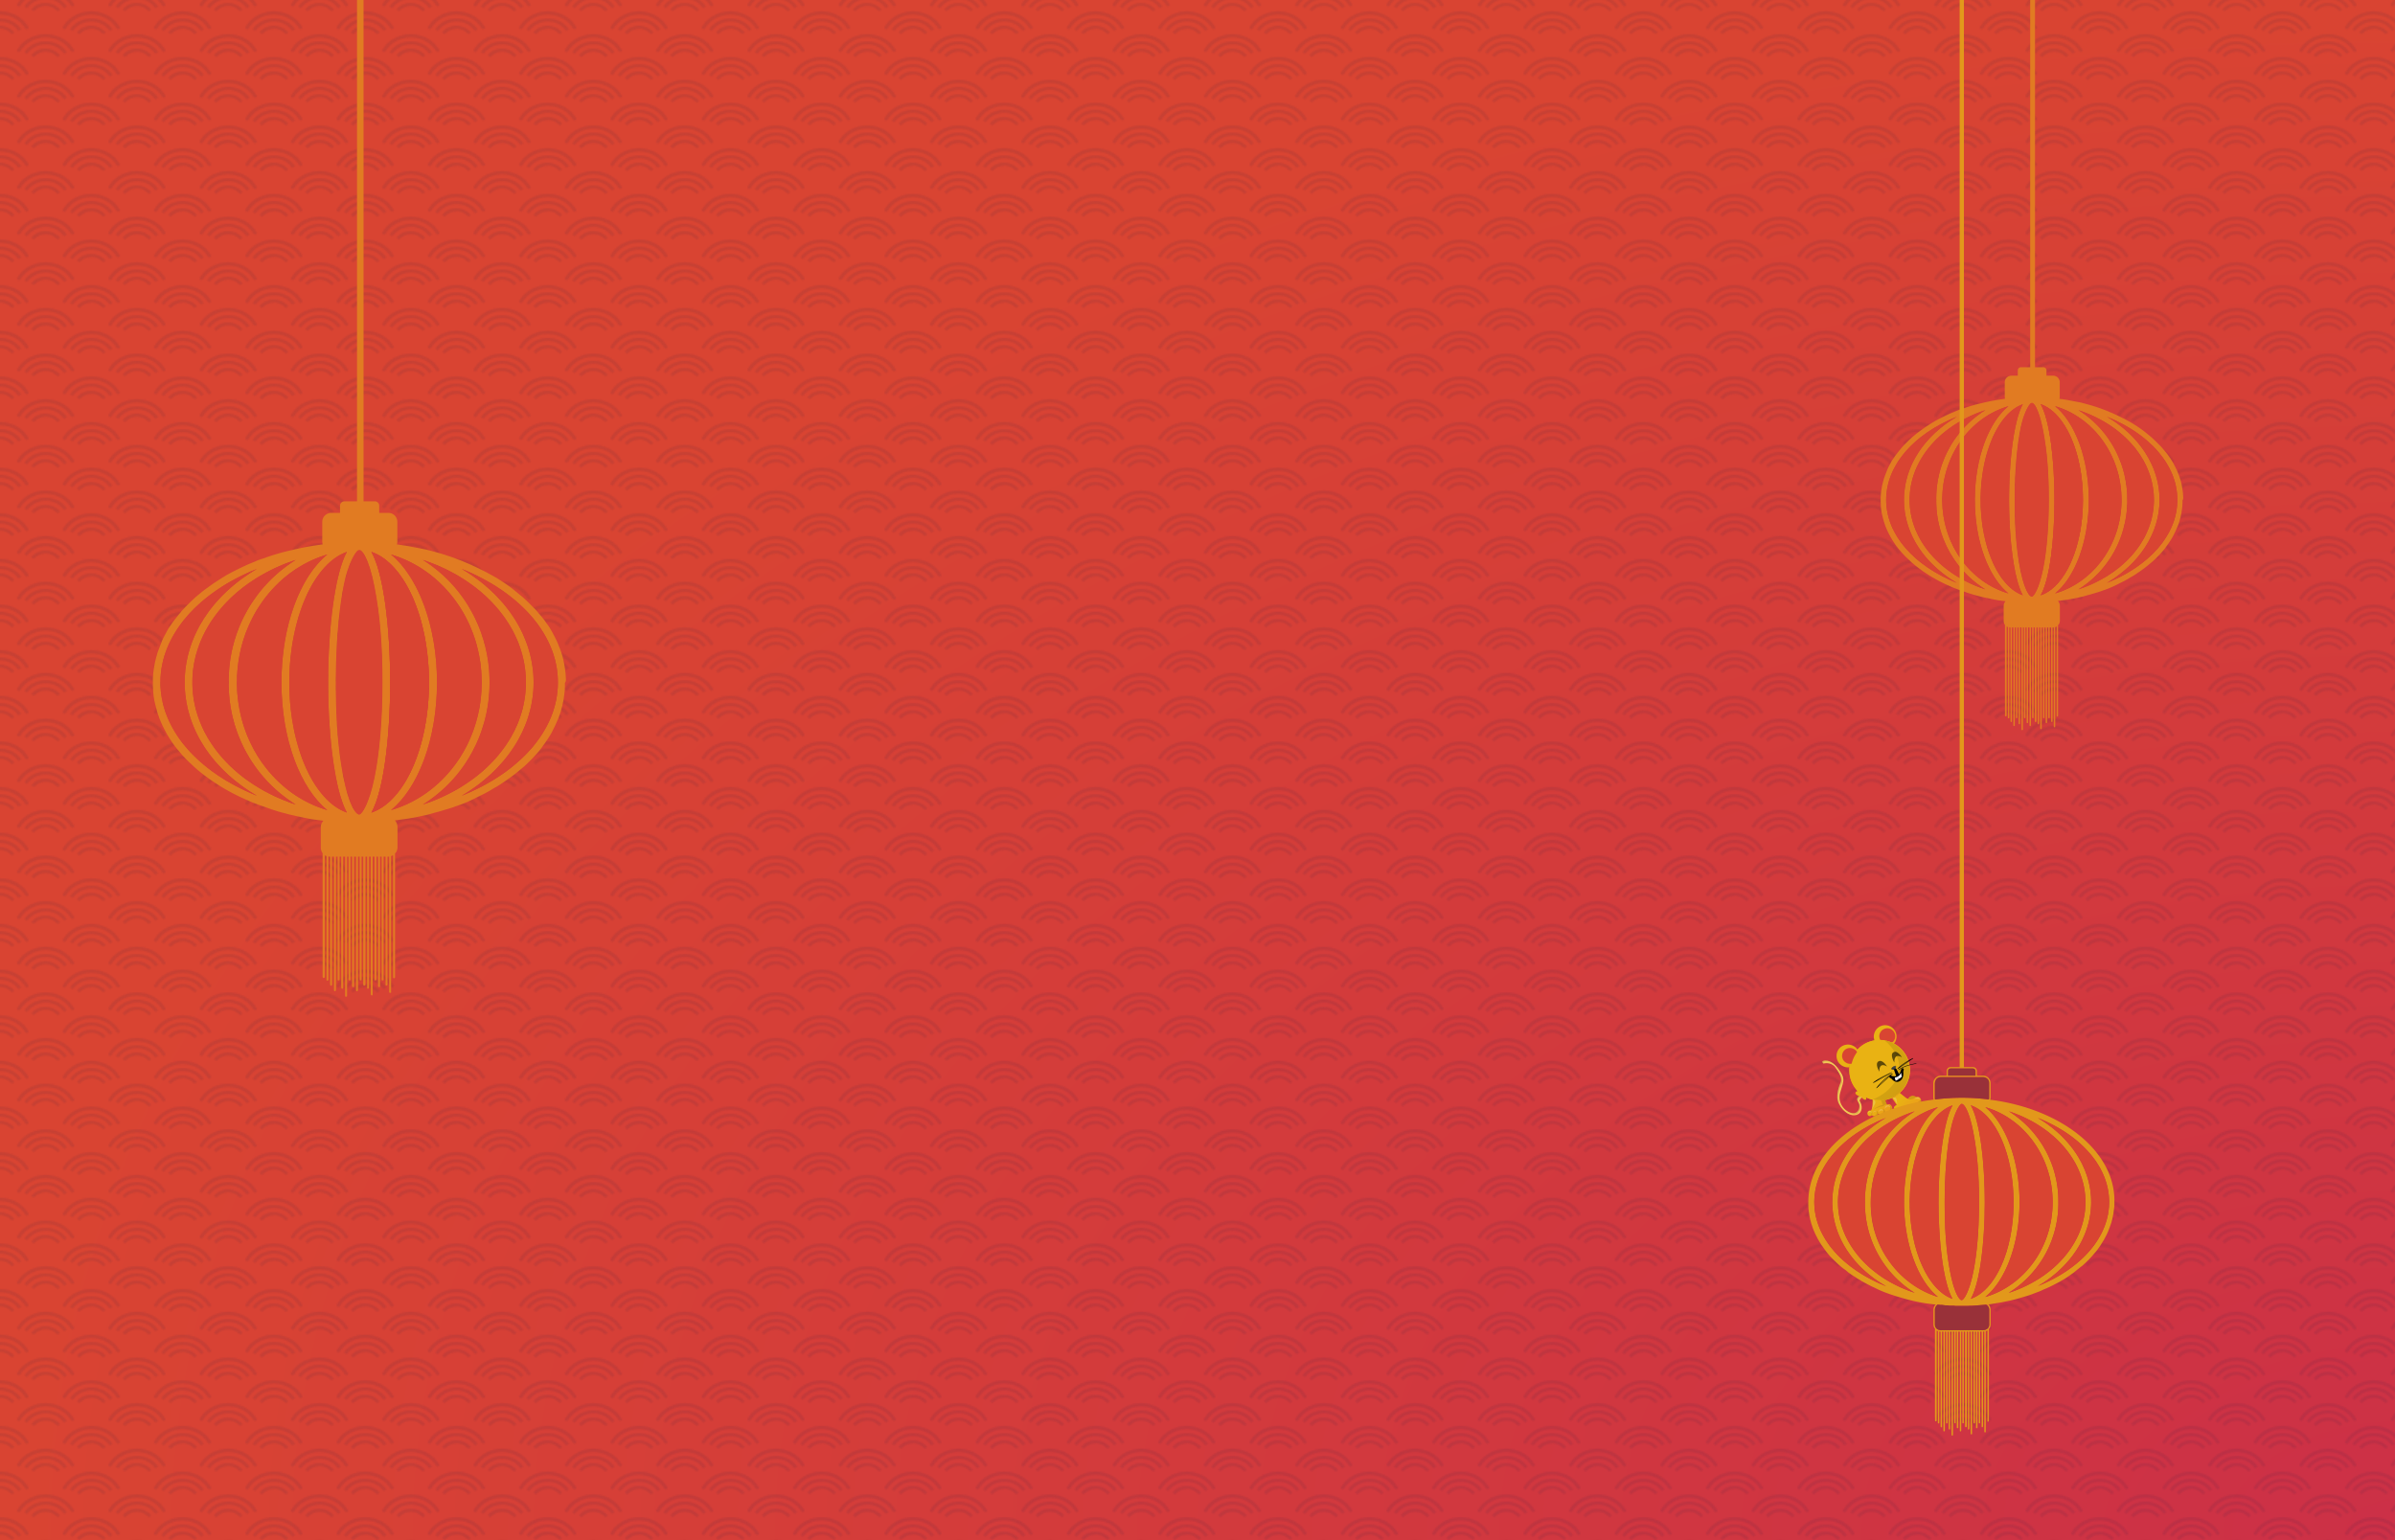 <svg viewBox="0 0 1679 1080" xmlns="http://www.w3.org/2000/svg" xmlns:xlink="http://www.w3.org/1999/xlink"><defs><radialGradient id="b" cx="0" cy="0" r="1" gradientTransform="matrix(-1679 0 0 -1080 1679 1080)" gradientUnits="userSpaceOnUse" xlink:href="#a"><stop stop-color="#CC3047" offset="0"/><stop stop-color="#D94432" offset="1"/></radialGradient><radialGradient id="h" cx="-374.2" cy="3728.4" r="1" gradientTransform="matrix(-17.118 4.975 3.495 12.028 -18110 -42332)" gradientUnits="userSpaceOnUse" xlink:href="#a"/><pattern id="c" width="64" height="64" patternUnits="userSpaceOnUse"><path d="M50.7 36.4l-.6-.1-.4-.4a18.9 18.9 0 00-7.4-7 21.7 21.7 0 00-20.6 0 18.9 18.9 0 00-7.4 7c-.1.2-.4.4-.7.5s-.7 0-1 0l-.3-.3a1 1 0 01-.3-.4 1 1 0 01.2-.9c1.9-3.3 4.7-6 8.2-7.9a24.3 24.3 0 0123.2 0 21.2 21.2 0 018.4 8.3v.5l-.3.4-.4.2-.6.1z" fill="#1F2348"/><path d="M45.3 37.5c-.2 0-.4 0-.6-.2l-.4-.3c-1.4-1.8-3.2-3.3-5.3-4.3a16.3 16.3 0 00-19.7 4.6 1.3 1.3 0 01-.9.1 1.3 1.3 0 01-.8-.4 1 1 0 010-1.2 17 17 0 016.3-5 19.1 19.1 0 0116.2 0 17 17 0 016.3 5l.2.4v.4l-.2.4-.4.3-.7.2z" fill="#1F2348"/><path d="M23.5 39.7h-.4a1 1 0 01-.4-.3 1 1 0 01-.4-.7c0-.3 0-.6.3-.8 1.1-1.2 2.6-2.2 4.2-2.9A13.6 13.6 0 0141.4 38c.2 0 .2.2.3.3a.9.9 0 010 .9l-.4.3a1.3 1.3 0 01-1.7-.1 10 10 0 00-3.4-2.3 11 11 0 00-11.8 2.3c-.2.2-.5.4-.9.4zM50.7 4.4l-.6-.1-.4-.4c-1.7-2.9-4.3-5.3-7.4-7a21.5 21.5 0 00-20.6 0 18.9 18.9 0 00-7.4 7c-.1.2-.4.4-.7.5h-1l-.3-.3a1 1 0 01-.3-.4 1 1 0 01.2-.9c1.9-3.3 4.7-6 8.2-7.9a24.3 24.3 0 0123.2 0A21.2 21.2 0 0152 3.2v.5l-.3.4-.4.2-.6.1z" fill="#1F2348"/><path d="M45.3 5.5c-.2 0-.4 0-.6-.2l-.4-.3A14.6 14.6 0 0039 .7a16.4 16.4 0 00-19.7 4.6 1.3 1.3 0 01-.9.1 1.3 1.3 0 01-.8-.4l-.2-.4v-.4l.2-.4a17 17 0 016.3-5 19.1 19.1 0 0116.2 0 17 17 0 016.3 5l.2.4v.4l-.2.4-.4.3-.7.2z" fill="#1F2348"/><path d="M23.5 7.7h-.4l-.4-.3a1 1 0 01-.4-.7c0-.3 0-.6.3-.8 1.1-1.2 2.6-2.2 4.2-2.9A13.6 13.6 0 0141.4 6c.2 0 .2.2.3.3v.9l-.4.3a1.3 1.3 0 01-1.7-.1A10 10 0 0036.2 5a11 11 0 00-11.8 2.3c-.2.2-.5.4-.9.4zM82.7 20.4l-.6-.1-.4-.4a18.9 18.9 0 00-7.4-7 21.7 21.7 0 00-20.6 0 18.9 18.9 0 00-7.4 7c-.1.2-.4.4-.7.5s-.7 0-1 0l-.3-.3a1 1 0 01-.3-.4 1 1 0 01.2-.9c1.9-3.3 4.7-6 8.2-7.9a24.3 24.3 0 0123.2 0 21.2 21.2 0 018.4 8.3v.5l-.3.4-.4.2-.6.1z" fill="#1F2348"/><path d="M77.3 21.5c-.2 0-.4 0-.6-.2l-.4-.3c-1.4-1.8-3.2-3.3-5.3-4.3a16.3 16.3 0 00-19.7 4.6 1.3 1.3 0 01-.9.1 1.3 1.3 0 01-.8-.4 1 1 0 010-1.2 17 17 0 016.3-5 19.1 19.1 0 0116.2 0 17 17 0 016.3 5l.2.4v.4l-.2.4-.4.3-.7.2z" fill="#1F2348"/><path d="M55.5 23.7h-.4a1 1 0 01-.4-.3 1 1 0 01-.4-.7c0-.3 0-.6.3-.8 1.1-1.2 2.6-2.2 4.2-2.9A13.6 13.6 0 0173.4 22c.2 0 .2.2.3.3a.9.9 0 010 .9l-.4.3a1.3 1.3 0 01-1.7-.1 10 10 0 00-3.4-2.3 11 11 0 00-11.8 2.3c-.2.2-.5.4-.9.4zM82.7 52.4l-.6-.1-.4-.4a18.9 18.9 0 00-7.4-7 21.7 21.7 0 00-20.6 0 18.9 18.9 0 00-7.4 7c-.1.2-.4.4-.7.5s-.7 0-1 0l-.3-.3a1 1 0 01-.3-.4 1 1 0 01.2-.9c1.9-3.3 4.7-6 8.2-7.9a24.3 24.3 0 0123.2 0 21.2 21.2 0 018.4 8.3v.5l-.3.4-.4.2-.6.1z" fill="#1F2348"/><path d="M77.3 53.5c-.2 0-.4 0-.6-.2l-.4-.3c-1.4-1.8-3.2-3.3-5.3-4.3a16.3 16.3 0 00-19.7 4.6 1.3 1.3 0 01-.9.1 1.3 1.3 0 01-.8-.4 1 1 0 010-1.2 17 17 0 016.3-5 19.1 19.1 0 0116.2 0 17 17 0 016.3 5l.2.4v.4l-.2.4-.4.3-.7.2z" fill="#1F2348"/><path d="M55.5 55.7h-.4a1 1 0 01-.4-.3 1 1 0 01-.4-.7c0-.3 0-.6.3-.8 1.1-1.2 2.6-2.2 4.2-2.9A13.6 13.6 0 0173.4 54c.2 0 .2.2.3.3a.9.9 0 010 .9l-.4.3a1.3 1.3 0 01-1.7-.1 10 10 0 00-3.4-2.3 11 11 0 00-11.8 2.3c-.2.2-.5.4-.9.4zM50.7 68.4l-.6-.1-.4-.4a18.9 18.9 0 00-7.4-7 21.7 21.7 0 00-20.6 0 18.9 18.9 0 00-7.4 7c-.1.2-.4.4-.7.5s-.7 0-1 0l-.3-.3a1 1 0 01-.3-.4 1 1 0 01.2-.9c1.9-3.3 4.7-6 8.2-7.9a24.3 24.3 0 0123.2 0 21.2 21.2 0 018.4 8.3v.5l-.3.4-.4.2-.6.1z" fill="#1F2348"/><path d="M45.3 69.5c-.2 0-.4 0-.6-.2l-.4-.3c-1.4-1.8-3.2-3.3-5.3-4.3a16.3 16.3 0 00-19.7 4.6 1.3 1.3 0 01-.9.1 1.3 1.3 0 01-.8-.4 1 1 0 010-1.2 17 17 0 016.3-5 19.1 19.1 0 0116.2 0 17 17 0 016.3 5l.2.4v.4l-.2.4-.4.3-.7.2zM18.7 20.4l-.6-.1-.4-.4a18.9 18.9 0 00-7.4-7 21.7 21.7 0 00-20.6 0 18.9 18.9 0 00-7.4 7c-.1.2-.4.4-.7.5s-.7 0-1 0l-.3-.3a1 1 0 01-.3-.4 1 1 0 01.2-.9c1.9-3.3 4.7-6 8.2-7.9a24.3 24.3 0 0123.2 0 21.2 21.2 0 018.4 8.3v.5l-.3.4-.4.2-.6.1z" fill="#1F2348"/><path d="M13.3 21.5c-.2 0-.4 0-.6-.2l-.4-.3A14.6 14.6 0 007 16.7a16.4 16.4 0 00-19.7 4.6 1.3 1.3 0 01-.9.1 1.3 1.3 0 01-.8-.4 1 1 0 010-1.2 17 17 0 016.3-5 19.1 19.1 0 0116.2 0 17 17 0 016.3 5l.2.4v.4l-.2.4-.4.3-.7.2z" fill="#1F2348"/><path d="M-8.5 23.7h-.4a1 1 0 01-.4-.3 1 1 0 01-.4-.7c0-.3 0-.6.3-.8 1.1-1.2 2.6-2.2 4.2-2.9A13.6 13.6 0 019.4 22c.2 0 .2.2.3.3a.9.9 0 010 .9l-.4.3a1.3 1.3 0 01-1.7-.1A10 10 0 004.2 21a11 11 0 00-11.8 2.3c-.2.2-.5.4-.9.4zM18.7 52.4l-.6-.1-.4-.4a18.9 18.9 0 00-7.4-7 21.7 21.7 0 00-20.6 0 18.9 18.9 0 00-7.4 7c-.1.2-.4.4-.7.5s-.7 0-1 0l-.3-.3a1 1 0 01-.3-.4 1 1 0 01.2-.9c1.9-3.3 4.7-6 8.2-7.9a24.3 24.3 0 0123.2 0 21.2 21.2 0 018.4 8.3v.5l-.3.4-.4.2-.6.1z" fill="#1F2348"/><path d="M13.3 53.5c-.2 0-.4 0-.6-.2l-.4-.3A14.6 14.6 0 007 48.7a16.4 16.4 0 00-19.7 4.6 1.3 1.3 0 01-.9.1 1.3 1.3 0 01-.8-.4 1 1 0 010-1.2 17 17 0 016.3-5 19.1 19.1 0 0116.2 0 17 17 0 016.3 5l.2.4v.4l-.2.4-.4.3-.7.2z" fill="#1F2348"/><path d="M-8.5 55.7h-.4a1 1 0 01-.4-.3 1 1 0 01-.4-.7c0-.3 0-.6.3-.8 1.1-1.2 2.6-2.2 4.2-2.9A13.6 13.6 0 019.4 54c.2 0 .2.2.3.3a.9.9 0 010 .9l-.4.3a1.3 1.3 0 01-1.7-.1A10 10 0 004.2 53a11 11 0 00-11.8 2.3c-.2.2-.5.4-.9.4z" fill="#1F2348"/></pattern><symbol id="d"><path class="st3" d="M546.7 416.6v-.5l-.1-1.5-.1-1.8-.1-.7-.2-1.6-.3-1.9v-.1l-.3-1.8-.4-1.9v-.1l-.4-1.6-.4-1.5-.4-1.2-.2-.7-.3-.8-.1-.3a7 7 0 00-.5-1.3l-.6-1.5c-.5-1.4-1.1-2.7-1.8-4.1l-.8-1.6-.7-1.3-.4-.8-.9-1.6-.9-1.5-1.1-1.7-.2-.2-1-1.4a25 25 0 00-1.2-1.7l-1.2-1.5-.2-.2-1.2-1.5-.9-1-.5-.6a20 20 0 00-1.4-1.6l-.5-.5-1-1-1.5-1.5-1.5-1.5-1.6-1.5-1.6-1.5-1.7-1.4-1.7-1.4-1.1-.9-.6-.5-1.4-1.1-.4-.3-1.5-1.1a116 116 0 00-8.2-5.4l-1.8-1-2.9-1.6-1.3-.7-.6-.3-1.8-.9-2.2-1.1-4.5-2.1-4.2-1.8-1.9-.8-1.9-.7-1.8-.7-1.9-.7-2.4-.8c-3.3-1.1-6.8-2.1-10.2-3l-1.5-.4-1.5-.4-1-.2-1.6-.3-1.6-.3-6.7-1.3a57 57 0 01-1.7-.3l-5.5-.8c.2-.5.3-1.1.3-1.6v-12.2c0-1.4-.6-2.9-1.6-3.9s-2.4-1.6-3.9-1.6h-5.6V310c0-1.5-1.2-2.7-2.7-2.7h-6.9V0h-4v307.3H411a2.7 2.7 0 00-2.7 2.7v4.4h-5.4c-1.4 0-2.9.6-3.9 1.6s-1.6 2.4-1.6 3.9v12.2l.2 1.6-5.5.8-1.8.3-3.9.7-1.9.4-3.7.8-2.1.5-2.6.6-3.2.8-4.5 1.3-2.5.8-2.4.8-.2.1-2 .7-.6.2a32.5 32.5 0 00-4.5 1.7l-4.6 1.9-4.5 2.1-1.4.7-3.2 1.6-1.7.9-.4.2-1.8 1-.1.1-2 1.2-1.9 1.2-4 2.6-1.8 1.3-.3.2-1.5 1.1-.6.4-1.3 1-1.7 1.3-.1.1-1.7 1.4-1.7 1.4-1.5 1.4-1.5 1.4-.5.5-1.2 1.2-1.5 1.5-1.5 1.6-1.1 1.2-.2.3-1.2 1.4-3 3.8-1 1.3-1 1.5-.3.4-1 1.5a15 15 0 00-1 1.7l-1.2 2.2-.7 1.3-.9 1.8-.6 1.4-.2.6-2.2 5.7-.4 1.3-.1.5-.5 1.6-.4 1.7-.1.3-.3 1.4-.1.5-.3 1.6v.1l-.3 1.9-.2 1.6-.1.8-.1 1.8-.1 1.5v4.4l.1 1.5v.7l.1 1.5.2 1.8v.3l.3 1.8v.1l.3 1.6.1.5.4 1.6.4 1.6.6 2.1.1.5.4 1.2.1.4.6 1.6v.1l.3.9.4.9.6 1.5 1 2.2.8 1.6.7 1.3 1 1.9.6 1 .8 1.3.8 1.3.3.4.9 1.4 1.2 1.7 1.1 1.4.2.3 1.1 1.3.2.2 2.5 3 .6.6.3.3.9 1 1.3 1.3 4.9 4.6 1.4 1.2.4.3 1.7 1.4 1.8 1.4 3.8 2.8 1.5 1 4.3 2.8 1.8 1.1 1.4.8 1.4.8 1.8 1 1.5.8 2 1 2 1 .2.1 2.4 1.1 2.7 1.2 1.3.6 1.7.7 1.1.4 1.8.7 1.4.5 2.5.9h.1l1.4.5.3.1.8.3 1.4.5.2.1.7.2 1.8.6 2.6.8 2.6.7 2.3.6 1.5.4 4.4 1 2 .4.5.1.3.1 2.4.5h.2l.9.2.9.2 2.3.4 2 .3h.3l1.3.2 3.2.4a5.7 5.7 0 00-1.6 4.1V520l.1.7.1.4.4 1.1.3.5.2.3v75.8l.2.5c.2.2.4.2.5.2l.5-.2.2-.5v-74.5l1 .5v75.8l.1.4.4.1c.3 0 .7-.2.7-.5V525l1 .1v78.4l.2.5c.2.2.3.2.5.2.3 0 .5-.3.5-.7v-78.4h1.2v81.8c0 .4.2.7.5.7l.5-.2.2-.5v-81.8h1v75.4l.1.4.4.1c.3 0 .7-.2.7-.5v-75.4h1v80.3l.2.5.5.2c.3 0 .5-.3.5-.7v-80.3h1.2v85.4l.1.4.4.1c.3 0 .7-.2.7-.5v-85.4h.9v75.4c.1.4.4.5.7.5l.4-.1.1-.4v-75.4h1v79.5c0 .3.4.5.7.5l.4-.1.1-.4v-79.5h1.2v81.8c0 .4.2.7.5.7l.5-.2.2-.5v-81.8h1v75.4c0 .4.4.5.7.5l.4-.1.1-.4v-75.4h1v78.4l.2.5c.1.2.3.2.5.2l.5-.2.2-.5v-78.4h1v80.3c0 .4.1.7.5.7l.5-.2.2-.5v-80.3h1v84.4l.2.5.5.2c.3 0 .5-.3.5-.7v-84.4h1.1v75.4l.1.4.4.1c.3 0 .7-.2.7-.5v-75.4h1v79.5c0 .3.4.5.7.5l.4-.1.1-.4v-79.5h1v75.4c0 .4.4.5.7.5l.4-.1.1-.4v-75.4h1.2v78.4c0 .4.2.7.5.7l.5-.2.2-.5v-78.4h1v83c0 .3.3.5.7.5l.4-.1.1-.4v-83.3l.2-.1.4-.2h.1l.4-.2.1-.1V599c0 .3.2.7.5.7l.5-.2.2-.5v-75.8l.3-.4.3-.4.1-.1.2-.3.1-.2.1-.3.2-.7.1-.4.1-.5V507c0-1.5-.6-3-1.6-4.1l2.8-.4 2.2-.3.8-.1 2.1-.3h.3l.3-.1a57 57 0 001.7-.3h.2l1-.2h.1l2.1-.4 5.1-1.1 2.1-.5.7-.2 5.1-1.4 5.4-1.6 1.3-.4 1.3-.4.3-.1.6-.2 1.4-.5.2-.1 1.5-.5a74.4 74.4 0 009.6-4 12 12 0 001.6-.8l.2-.1.6-.3.8-.4.8-.4 1.8-.9 1.4-.7 1.1-.6 2.5-1.4.4-.3 2.4-1.4h.1l2.6-1.6 2.5-1.7 1.9-1.3.4-.3 1.4-1 .7-.5 2-1.5 1-.8 1.7-1.4 1.2-1 .5-.4 1.3-1.1 1-.9 2.6-2.5 1.4-1.4 1.1-1.2 1.9-2.1 1.3-1.5 1.2-1.5.2-.3.5-.7.5-.7 1.3-1.8 1-1.5.1-.1 1.1-1.7.5-.8.5-.8.8-1.4.5-1 .7-1.4.8-1.6.8-1.8.1-.2.7-1.6.6-1.4.8-2.2.5-1.5.2-.8.4-1.5.5-1.8V431.9l.4-1.7.3-1.5.1-.7v-.2l.2-1.3.2-1.5.1-.9.1-1.1v-.7l.1-1.5v-2.2c.6-.9.6-1.4.6-2zm-83.9 1.7c0 39.9-15.1 73-35.3 79.8 7.6-13.4 11.5-46.8 11.5-79.8s-3.9-66.6-11.5-80c20.1 6.8 35.3 40.1 35.3 80zm-44.7-79.6l.2-.3.2-.3.2-.2.4-.3.2-.2.2-.1.4-.1h.6l.5.3 1.1 1.1.2.2.9 1.4.4.8 1.1 2.4.3.7 1.4 4 .3.9a116 116 0 012.2 8.9l.3 1.6c3.5 17.9 4.9 36.3 4.9 58.7 0 22.3-1.7 42.9-4.9 58.5-3.2 15.5-7.6 22.5-9.3 22.5s-5.9-4.6-9.5-22.5c-3.5-17.9-4.7-36.3-4.7-58.5s1.7-43.1 4.7-58.7a84 84 0 011.9-7.9l.3-1.1c2-6 4-9.9 5.5-11.8zm-5.6-.4c-7.4 13.4-11.5 46.8-11.5 80s4.1 66.4 11.5 79.8c-19.9-6.8-35.3-39.9-35.3-79.8s15.4-73.2 35.3-80zm-114.3 80c0-29.4 23.7-55.4 59.2-69.6-26.9 15.7-44.3 41.1-44.3 69.6 0 28.6 17.4 53.8 44.3 69.5-35.5-14.2-59.2-40.1-59.2-69.5zm19.6 0c0-33.8 26.2-62.9 63.4-75.1a87.1 87.1 0 00-41.1 75.1 87 87 0 0041.1 74.9c-37.2-12.2-63.4-41.1-63.4-74.9zm27.3 0c0-37.4 23.5-69.1 55.4-78.4-16.6 13.5-28.1 43.6-28.1 78.4s11.5 64.7 28.1 78.3c-31.9-9.3-55.4-40.9-55.4-78.3zm94.4 78.3c16.6-13.5 28.2-43.4 28.2-78.3s-11.7-64.9-28.2-78.4c31.9 9.3 55.6 40.9 55.6 78.4s-23.6 69-55.6 78.3zm19.5-3.4c24.3-14.7 40.9-42.8 40.9-74.9S483.3 358 459 343.2c37 12.2 63.2 41.2 63.2 75.1S496 481 459 493.2zm23.8-5.4c26.7-15.7 44.1-41.1 44.1-69.5s-17.4-53.9-44.1-69.6c35.3 14.2 59 40.1 59 69.6s-23.7 55.3-59 69.5z" fill="#e17b22"/><path class="st3" d="M421.1 337.5h-1.9c.3-.3.6-.4.9-.4s.6.1 1 .4z" fill="#e17b22"/><path class="st4" d="M427.5 498.1c7.6-13.4 11.5-46.8 11.5-79.8s-3.9-66.6-11.5-80c20.1 6.8 35.3 40.1 35.3 80s-15.1 73-35.3 79.8z" fill="#d94432"/><path class="st3" d="M421.1 337.5h-1.9l.2-.2.2-.1.4-.1h.4l.2.1.5.3z" fill="#e17b22"/><path class="st4" d="M420.1 337.1c1.7 0 5.7 4.6 9.3 22.5 3.5 17.9 4.9 36.3 4.9 58.7 0 22.3-1.7 42.9-4.9 58.5-3.2 15.5-7.6 22.5-9.3 22.5s-5.9-4.6-9.5-22.5c-3.5-17.9-4.7-36.3-4.7-58.5s1.7-43.1 4.7-58.7 7.8-22.5 9.5-22.5z" fill="#d94432"/><path class="st4" d="M401 418.3c0 33.2 4.1 66.4 11.5 79.8-19.9-6.8-35.3-39.9-35.3-79.8s15.4-73.2 35.3-80c-7.4 13.4-11.5 46.8-11.5 80zM298.2 418.3c0-29.4 23.7-55.4 59.2-69.6-26.9 15.7-44.3 41.1-44.3 69.6 0 28.6 17.4 53.8 44.3 69.5-35.5-14.2-59.2-40.1-59.2-69.5z" fill="#d94432"/><path class="st4" d="M317.8 418.3c0-33.8 26.2-62.9 63.4-75.1a87.1 87.1 0 00-41.1 75.1 87 87 0 0041.1 74.9c-37.2-12.2-63.4-41.1-63.4-74.9z" fill="#d94432"/><path class="st4" d="M345.1 418.3c0-37.4 23.5-69.1 55.4-78.4-16.6 13.5-28.1 43.6-28.1 78.4s11.5 64.7 28.1 78.3c-31.9-9.3-55.4-40.9-55.4-78.3zM439.5 496.6c16.6-13.5 28.2-43.4 28.2-78.3s-11.7-64.9-28.2-78.4c31.9 9.3 55.6 40.9 55.6 78.4s-23.6 69-55.6 78.3z" fill="#d94432"/><path class="st4" d="M499.9 418.3a87.8 87.8 0 00-40.9-75.1c37 12.2 63.2 41.2 63.2 75.1S496 481 459 493.2a87.3 87.3 0 0040.9-74.9z" fill="#d94432"/><path class="st4" d="M482.8 487.8c26.7-15.7 44.1-41.1 44.1-69.5s-17.4-53.9-44.1-69.6c35.3 14.2 59 40.1 59 69.6s-23.7 55.3-59 69.5zM427.5 498.1c7.6-13.4 11.5-46.8 11.5-79.8s-3.9-66.6-11.5-80c20.1 6.8 35.3 40.1 35.3 80s-15.1 73-35.3 79.8zM463.8 498.9l5.1-1.4c-1.7.6-3.4 1-5.1 1.4zM485.9 491.7l4.6-2-4.6 2z" fill="#d94432"/></symbol></defs><path fill="url(#b)" d="M0 0h1679v1080H0z"/><path fill="url(#c)" opacity=".1" d="M0 0h1679v1080H0z"/><use transform="translate(1072.4) scale(.838)" width="100%" height="100%" xlink:href="#d"/><g transform="translate(0 127.9)"><path class="st11" d="M1303.8 640.6s-2.9 1.4-1.5 3.6c2.8 4.3.2 7.8-1.6 8.3-4.3 1.6-14.1-5.5-11.2-14.9s3.5-10-1.6-16.8c-5-6.8-9.9-4.7-9.9-4.7-1.3 1.1-.1 1.2-.1 1.2 3.4-.8 6.9.5 8.8 3.4 4.5 6.2 4.4 8.6 3.7 10.4s-4.1 9.4-1.3 14.9c2.7 5.5 7.9 8.8 12.2 7.2s3.5-6.9 2.2-8.9c-.3-.6-1-1.1.6-2.8l.1-.1c1.3-1.2-.4-.8-.4-.8z" fill="#f3c755"/><path class="st12" d="M1303.8 640.6s-2.9 1.4-1.5 3.6c2.8 4.3.2 7.8-1.6 8.3-4.3 1.6-14.1-5.5-11.2-14.9s3.5-10-1.6-16.8c-5-6.8-9.9-4.7-9.9-4.7-1.3 1.1-.1 1.2-.1 1.2 3.4-.8 6.9.5 8.8 3.4 4.5 6.2 4.4 8.6 3.7 10.4s-4.1 9.4-1.3 14.9c2.7 5.5 7.9 8.8 12.2 7.2s3.5-6.9 2.2-8.9c-.3-.6-1-1.1.6-2.8l.1-.1c1.3-1.2-.4-.8-.4-.8z" fill="#010202" opacity=".1"/><path class="st13" d="M1300.8 638.2c-.7 1.8 4 3.2 4 3.2s2.8 3.1 3.5 1.4c.3-.8-.6-3.9-.6-3.9l-3.1-2.7c.1 0-3.4 1-3.8 2z" fill="#e9b214"/><path class="st11" d="M1304.4 641.2s-2.9 1.4-1.5 3.6c2.8 4.3.2 7.8-1.6 8.3-4.3 1.6-14.1-5.5-11.2-14.9s3.5-10-1.6-16.8-9.9-4.7-9.9-4.7c-1.3 1.1-.1 1.2-.1 1.2 3.4-.8 6.9.5 8.8 3.4 4.5 6.2 4.4 8.6 3.7 10.4s-4.1 9.4-1.3 14.9c2.7 5.5 7.9 8.8 12.2 7.2s3.5-6.9 2.2-8.9c-.3-.6-1-1.1.6-2.8l.1-.1c1.3-1.2-.4-.8-.4-.8z" fill="#f3c755"/><path class="st14" d="M1300.8 638.2c-.7 1.8 2.9 1.9 4 3.2s2.8 3.1 3.5 1.4c-1.1-.7-5.7-3.3-7.5-4.6z" fill="#e9b214" opacity=".1"/><radialGradient id="e" cx="-375.2" cy="3669.9" r="1" gradientTransform="matrix(-15.384 4.471 4.471 15.384 -20847 -54175)" gradientUnits="userSpaceOnUse"><stop stop-color="#EC991C" offset="0"/><stop stop-color="#E9B213" offset="1"/></radialGradient><path class="st15" d="M1323.8 606.7c4.2-1.2 6.7-5.7 5.5-9.9s-5.7-6.7-9.9-5.5-6.7 5.7-5.5 9.9 5.7 6.7 9.9 5.5z" fill="url(#e)"/><path class="st16" d="M1324.6 604.1c3-.9 4.7-4 3.8-6.9-.9-3-4-4.7-6.9-3.8-3 .9-4.7 4-3.8 6.9.8 3 3.9 4.7 6.9 3.8z" fill="#d94532"/><radialGradient id="f" cx="-368.9" cy="3539.4" r="1" gradientTransform="scale(-42.476 42.476) rotate(16.2 12179 2961.7)" gradientUnits="userSpaceOnUse"><stop stop-color="#EC991C" offset="0"/><stop stop-color="#E9B213" offset="1"/></radialGradient><path class="st17" d="M1323.6 643a21.3 21.3 0 0014.5-26.3 21.3 21.3 0 00-26.3-14.5 21.2 21.2 0 1011.8 40.8z" fill="url(#f)"/><path class="st18" d="M1323.6 643a21.3 21.3 0 0014.5-26.3 21.3 21.3 0 00-26.3-14.5 21.2 21.2 0 1011.8 40.8z" fill="url(#f)"/><path class="st12" d="M1335.4 611.4a21.2 21.2 0 01-22.9 31.8c5.4-1.9 17.4-8.8 18.8-20.6 1.2-8.7-5.6-17.6-10.3-21 2.9.5 5.7 1.7 8.2 3.4s4.6 3.8 6.2 6.4z" fill="#010202" opacity=".1"/><path class="st19" d="M1296.6 620.5a8 8 0 01-9-6.7 7.9 7.9 0 016.7-9.1 8 8 0 017.9 3.5 20 20 0 00-5.6 12.3z" fill="#e9b213"/><path class="st16" d="M1301.9 609.9a21.6 21.6 0 00-3.8 8.1 6 6 0 01-3-.2c-1-.4-1.8-1-2.5-1.8s-1-1.8-1.2-2.8c-.1-1 .1-2.1.5-3a5.5 5.5 0 014.9-3.2c1 0 2.1.2 3 .8.9.4 1.6 1.2 2.1 2.1z" fill="#d94532"/><path class="st20" d="M1302 641.1s2.6 3.3 3.4 1.6c.4-.7-.3-3.9-.3-3.9l-1.5-1.4c0 2.6-.6 3.7-1.6 3.7z" fill="#e9b214" opacity=".1"/><path class="st21" d="M1326 621.2s1.2-1.7 2.8-1.7c.4 0 .5.2.4.7 0 0-.3 2.1-.6 2.2-.2.1-2.5-.4-2.5-.4-.3-.2-.3-.5-.1-.8z" fill="#3b3a3a"/><path class="st22" d="M1327.7 619.8l1.2-.3c.4 0 .5.2.4.7a8 8 0 01-.6 2.2c0-1.5-.4-2.7-1-2.6z" fill="#e7b114" opacity=".2"/><path class="st23" d="M1326.9 621.1s1.2-1.2 2.1-1.3z" fill="#fff" opacity=".3"/><path class="st24" d="M1317.5 623.6s-3.4-5.5-.6-7.2 6 3.6 6 3.6-5.6-3.8-5.4 3.6zm10.5-6.4s-3.4-5.5-.6-7.2c2.7-1.7 6 3.6 6 3.6s-5.5-3.9-5.4 3.6z" fill="#010202" opacity=".6"/><path class="st25" d="M1315.5 635.2l-.1-.2c.1-.1 5.4-7.1 11.3-10.1h.2v.2l-11.3 10.1h-.1zm10.2-9.4a39 39 0 00-8.8 7.9zm-12.4 5.7c-.1 0-.1 0 0 0l-.1-.3a53.3 53.3 0 0113.3-7.2l-.1.2-13 7.3h-.1zm11.2-6.6a53.2 53.2 0 00-8.8 4.9zm6.4-2.3c-.1 0-.1 0 0 0l-.1-.3c4.6-3.5 12.4-4.5 12.5-4.5l.2.1-.1.2c-.1 0-7.8 1-12.3 4.4l-.2.1zm-.6-.8s-.1-.1 0 0l-.1-.3c4-4.2 10.7-7.3 10.8-7.4l.2.1v.2l-10.7 7.3-.2.1zm8.7-6.3c-1.9 1.1-4.9 2.8-7.3 5z" fill="#010101"/><radialGradient id="g" cx="-373.3" cy="3751" r="1" gradientTransform="matrix(-18.98 5.516 3.223 11.091 -17827 -38896)" gradientUnits="userSpaceOnUse"><stop stop-color="#EC991C" offset="0"/><stop stop-color="#E9B213" offset="1"/></radialGradient><path class="st26" d="M1343.4 641.4c-3.2-2.1-5.1.2-5.8 1.3-.7-.3-1.4-.7-2-1.2l-3.9-3.1a18 18 0 01-5.3 3.7l3.3 4.8s-2.3 1-1.9 2.3 1.9 2.7 4.6.4c2.7-2.2 6.1-2.1 9.1-2.3 2.9-.1 5.8-2 5.2-4-.5-1.5-1.5-2.4-3.3-1.9z" fill="url(#g)"/><path class="st12" d="M1327.7 649.2c.4 1.3 1.9 2.7 4.6.4 2.7-2.2 6.1-2.1 9.1-2.3 2.9-.1 5.8-2 5.2-4-3.5 3.7-4.6 2-11.7 4.3-3.8 1.2-5.1 3.9-7.2 1.6z" fill="#010202" opacity=".1"/><radialGradient id="a" cx="-374.2" cy="3728.4" r="1" gradientTransform="matrix(-17.118 4.975 3.495 12.028 -18110 -42332)" gradientUnits="userSpaceOnUse"><stop stop-color="#EC991C" offset="0"/><stop stop-color="#E9B213" offset="1"/></radialGradient><path class="st27" d="M1322.9 646.7l-1.4-3.4s-5 .7-8.7-.5c0 0 .2 6.7-1.2 8.1-1-.3-2.2.3-2.4 1.4a2 2 0 000 1.1l.3.7.6.5.7.2.8-.1.8-.5c.5.5 1.2.7 1.9.7s1.4-.3 1.9-.9c.3-.3.5-.6.6-1 .5.5 1.1.9 1.8.9s1.4-.2 1.9-.6.8-.9.9-1.6c.3.3.6.5 1 .6l1.2.2 1.2-.3 1-.7c.3-.3.5-.6.6-1l.2-1.2-.3-1.2-.7-1a3 3 0 00-1.2-.7l-1.5.3z" fill="url(#h)"/><path class="st28" d="M1346.1 643.1c-1.6-.9-4.2-.3-4.2-.3a4 4 0 011.8-1c1-.4 2.1.2 2.4 1.3z" fill="#fff" opacity=".2"/><path class="st12" d="M1322.4 652.1c2.4-.9 3.5-2 2.3-5.1 1.4.6 2.1 2.3 1.5 3.7s-2.3 2.1-3.6 1.5l-.2-.1zm-4.2 1.5c2-.7 2.8-1.6 1.9-4l.7.5.5.7c.1.3.2.6.1.9l-.2.8a2.3 2.3 0 01-3 1.1zm-4.5 1c1.7-.6 2.5-1.4 1.7-3.6 1 .4 1.5 1.6 1.1 2.6s-1.6 1.5-2.6 1.1l-.2-.1zm-3.3-.1c1.4-.5 2-1.1 1.3-2.9l.5.3c.1.1.3.3.3.5l.1.6-.1.6-.3.5c-.1.1-.3.3-.5.3l-.6.1-.6-.1zm8.2-11l1.4 3.4c-2.5.5-4.8 1.7-6.7 3.4 2.4-1.3 4.7-2.2 7.1-2.5 0 0 1.1-1.3 2.6-1.2l-1.5-3.4c-1 .3-2 .4-2.9.3z" fill="#010202" opacity=".1"/><path class="st28" d="M1327 641.9s3.1 3.7 3.1 5.3c0 0-.2-4.1-.9-5-.8-.9-2.2-.3-2.2-.3z" fill="#fff" opacity=".2"/><path class="st12" d="M1337.6 642.8c.7-1.1 2.6-3.5 5.8-1.3.1 0-3.8 2.5-5.8 1.3z" fill="#010202" opacity=".1"/><path class="st28" d="M1313.2 643.2s0 5.9-1.2 7.1c0 0 2.7-3.7 2.7-5.2.1-1.4-1.5-1.9-1.5-1.9zm12.1 5.4c-1.6-.9-2.7-.9-3.8 1.1l-.1-.8.2-.7.5-.6c.2-.2.4-.3.7-.3 1-.3 2.2.2 2.5 1.3zm-5.2 2.6c-1.2-.6-1.9-.7-2.7.8l-.1-.6.1-.6.3-.5.5-.3.6-.1.6.2c.2 0 .3.2.4.4l.3.5zm-4.7.6c-.9-.5-1.5-.5-2.1.6v-.4l.2-.4.3-.3.4-.2a1 1 0 011.2.7zm-3 .9c-1-1-1.7-1.2-2.9 0 0-.8.6-1.5 1.3-1.5.8 0 1.5.6 1.5 1.3z" fill="#fff" opacity=".2"/><path class="st25" d="M1331.7 630.3c-2.6 1.5-4.9-.7-5.9-2l-.8-.3c-.4-.2-.6-.7-.4-1.2.2-.4.7-.6 1.2-.4 0 0 1.8.8 3.5.3l-1.4-4.1c-.1-.4.1-.9.5-1.1s.9-.1 1.1.3c.7 1.1 1.4 2.5 1.8 3.6.7-.8 1.2-2 1.6-3.5.1-.5.6-.8 1-.7.5.1.8.6.7 1l-.3 1.2c.2 2.1.1 5.4-2.6 6.9z" fill="#010101"/><path class="st29" d="M1333.2 626.9l-.5-2.6a5 5 0 01-4.4 3.4l.5 1.9c0 .3.2.3.4.3l1.8-.9-.1-1.7.4 1.4 1.7-1.3c.2-.2.2-.3.2-.5z" fill="#fff"/></g><path class="st5" d="M1395.3 771.2l.2-1.4v-10.3a5.3 5.3 0 00-5.2-5.2h-4.4V751c0-1.5-1.2-2.7-2.7-2.7h-6.4V0h-3v748.3h-6.4a2.7 2.7 0 00-2.7 2.7v3.3h-4.1c-1.3 0-2.7.6-3.7 1.6s-1.6 2.3-1.6 3.6v10.4l.2 1.2c-49.9 6.3-87.8 36-87.8 71.9v1.9l.1 1.8v.6l.1 1 .1 1 .2 1.4.2 1.3.1.6.2 1 .3 1.5.3 1 .4 1.6.6 1.8.6 1.8.6 1.5 1 2.3.6 1.2.1.3.6 1 .4.9 1.7 2.9 1 1.6 2.5 3.5.9 1.2 1.1 1.4 1 1.2.7.8.5.5 1 1 4 3.9 1.4 1.2.8.7 1 .8 1.4 1 1.3 1 1.5 1.3 1.5 1 .2.2 1.5 1 1.7 1c1 .8 2.1 1.4 3.2 2 .7.5 1.3.9 2 1.2l1.8 1 1.5.8 2.7 1.4 1.1.5.5.2 1.6.8 1.9.9a90 90 0 009.7 3.7 79 79 0 005.2 1.6l1.7.5a119.4 119.4 0 0020.3 4.2l2.4.3h1.4c.6.2 1.3.2 1.9.3h1.5l2.3.3c.9 0 1.8 0 2.6.2h2.1c.7 0 1.4 0 2.1.2h8.8l1.7-.1h1l1.5-.1 6.6-.5 1.9-.2h.2l1.2-.1a47 47 0 003.7-.5l1.8-.3.4-.1 2.1-.3.5-.1a57 57 0 001.7-.3l5.9-1.2 4-1 7.9-2.3 1.7-.6 1.2-.4 6.3-2.4 2.1-1c2.7-1.1 5.3-2.3 7.9-3.7l1.2-.6.4-.2 1.5-.8c.8-.4 1.5-1 2.3-1.3l1.3-.8c2.3-1.4 4.5-3 6.6-4.5l1.2-1 3.7-3 1-.7a89 89 0 005.4-5.2l1.1-1.2.2-.2.7-.8 1-1.2 1.3-1.5 1.1-1.4.2-.3 1.1-1.5 1-1.5 1.1-1.8 1-1.6.9-1.7.9-1.7.6-1.3.4-.8.2-.5.4-1.1.6-1.5.6-1.7.6-1.7.6-2.2.3-1.3.3-1.5.2-1 .2-1.3.2-1.5.1-.7.1-1 .1-.6.1-1.8v-2c.5-35.2-37.2-65-87-71.4zm-29.6-20.2c0-1 .8-1.7 1.7-1.7h15.8c.9 0 1.7.8 1.7 1.7v3.3h-19.2zm-9.3 8.5a5 5 0 011.2-3c.8-.8 1.9-1.2 3-1.2h29.7c1.1 0 2.2.5 2.9 1.2.8.8 1.2 1.9 1.2 3v10.3l-.2 1.2a148.1 148.1 0 00-37.7 0l-.2-1.1v-10.4zm-84.5 83.5c0-25 20.1-47.1 50.2-59.1-22.8 13.3-37.6 34.9-37.6 59 0 24.4 14.7 45.8 37.6 59-30.1-12-50.2-34-50.2-59zm16.6 0c0-28.7 22.2-53.4 53.8-63.7a74 74 0 00-34.9 63.7 73.8 73.8 0 0034.9 63.6c-31.6-10.3-53.8-35-53.8-63.6zm23 0c0-31.8 19.9-58.7 47.1-66.6-14.1 11.5-23.8 37-23.8 66.6s9.8 55 23.8 66.5a68.3 68.3 0 01-47.1-66.5zm27.3 0c0-33.7 13.1-62.1 30-67.8-6.3 11.3-9.8 39.8-9.8 67.9s3.4 56.4 9.8 67.7c-16.9-5.7-30-34-30-67.7zm36.5 68.8c-1.4 0-5-4-8-19.1s-4-31-4-49.7 1.4-36.6 4-49.8 6.6-19.1 8-19.1 4.9 3.9 7.9 19 4.2 31 4.2 49.9-1.4 36.5-4.2 49.7c-2.7 13.2-6.5 19-7.9 19zm6.3-1c6.5-11.3 9.8-39.8 9.8-67.7 0-28-3.3-56.5-9.8-68 17.1 5.8 30 34 30 68s-12.9 61.9-30 67.7zm10.2-1.3c14.1-11.5 24-37 24-66.5s-9.9-55.1-24-66.6c27.1 7.9 47.2 34.7 47.2 66.6s-20.1 58.6-47.2 66.5zm16.5-3A74 74 0 001443 843a74.3 74.3 0 00-34.7-63.7c31.4 10.3 53.7 35 53.7 63.7s-22.3 53.3-53.7 63.6zm20.2-4.5c22.7-13.3 37.5-35 37.5-59s-14.8-45.7-37.5-59.1c30 12 50.1 34 50.1 59s-20.1 47-50.1 59z" fill="#e2981b"/><path class="st6" d="M1395.5 918.5v10.3a5 5 0 01-1.2 3.3v64.3l-.2.4-.4.2c-.3 0-.5-.2-.4-.6v-63.5l-1.2.6v70.6l-.1.3h-.3c-.3 0-.6 0-.6-.3v-70.4H1390.2v66.6l-.2.4-.4.2c-.2 0-.4-.3-.4-.6v-66.5h-1v64l-.1.3h-.3c-.3 0-.6 0-.6-.3v-64h-.9v67.4l-.1.3h-.3c-.3 0-.6 0-.6-.3v-67.4h-.8v64c0 .3-.3.4-.6.4l-.3-.1-.1-.3v-64h-1v71.5c0 .3-.1.6-.4.6-.2 0-.4 0-.4-.2l-.2-.4v-71.5h-.9v68l-.2.5-.4.2c-.3 0-.4-.3-.4-.6v-68.1h-.8v66.5l-.2.4-.4.2c-.2 0-.3 0-.4-.2l-.2-.4v-66.5h-.9v64l-.1.3h-.3c-.3 0-.6 0-.6-.3v-64h-.8v69.4l-.2.4-.4.2c-.3 0-.4-.3-.4-.6v-69.4h-1.1v67.4l-.1.3h-.3c-.3 0-.5 0-.6-.3v-67.4h-.8v64l-.1.3h-.3c-.3 0-.6 0-.6-.3v-64h-.9v72.5c0 .3-.3.4-.6.4l-.3-.1-.1-.3v-72.5h-1v68c0 .4-.1.7-.4.7l-.4-.2-.2-.4v-68.1h-.8v64c0 .3-.3.4-.6.4l-.3-.1-.1-.3v-64h-.9v69.4l-.2.4-.4.2c-.3 0-.4-.3-.4-.6v-69.4h-1v66.5c0 .3-.1.6-.4.6-.2 0-.4 0-.4-.2l-.2-.4v-66.5l-.9-.1v64c0 .4-.3.5-.6.5l-.3-.1-.1-.3v-64.4a3 3 0 01-.8-.4v63.2l-.2.4-.4.2-.4-.2-.2-.4v-64.3c-.7-1-1.1-2-1.1-3.2v-10.3a5 5 0 011.6-3.6h1.4l-.7.7c-.8.8-1.2 1.9-1.2 3v10.3c0 1 .4 2 1.2 2.9.8.7 1.8 1 2.8 1h30c1 0 2-.3 3-1.1.7-.7 1.1-1.8 1.1-2.8v-10.3a5 5 0 00-1.2-3l-.7-.6h.2l1.2-.1c.9 1 1.4 2.3 1.4 3.7z" fill="#e2981b"/><path class="st7" d="M1384.9 751v3.3h-19.2V751c0-1 .8-1.7 1.7-1.7h15.8c.9 0 1.7.8 1.7 1.7z" fill="#993139"/><g fill="#d94432"><path class="st8" d="M1408.3 906.6A74 74 0 001443 843a74.3 74.3 0 00-34.7-63.7c31.4 10.3 53.7 35 53.7 63.7s-22.3 53.3-53.7 63.6z"/><path class="st8" d="M1391.8 909.5c14.1-11.5 24-37 24-66.5s-9.9-55.1-24-66.6c27.1 7.9 47.2 34.7 47.2 66.6s-20.1 58.6-47.2 66.5z"/><path class="st8" d="M1381.6 910.8c6.5-11.3 9.8-39.8 9.8-67.7 0-28-3.3-56.5-9.8-68 17.1 5.8 30 34 30 68s-12.9 61.9-30 67.7z"/><path class="st8" d="M1375.3 911.8c-1.4 0-5-4-8-19.1s-4-31-4-49.7 1.4-36.6 4-49.8 6.6-19.1 8-19.1 4.9 3.9 7.9 19 4.2 31 4.2 49.9-1.4 36.5-4.2 49.7c-2.7 13.2-6.5 19-7.9 19z"/><path class="st8" d="M1368.8 775.2c-6.3 11.3-9.8 39.8-9.8 67.9s3.4 56.4 9.8 67.7c-16.9-5.7-30-34-30-67.7s13.1-62.2 30-68z"/><path class="st8" d="M1358.6 909.5c-27.1-8-47.1-34.7-47.1-66.5s19.9-58.7 47.1-66.6c-14.1 11.5-23.8 37-23.8 66.6s9.8 55 23.8 66.5z"/><path class="st8" d="M1342.3 906.6c-31.6-10.3-53.8-35-53.8-63.6s22.2-53.4 53.8-63.7a74 74 0 00-34.9 63.7 73.8 73.8 0 0034.9 63.6zM1428.5 783.9c30 12 50.1 34 50.1 59s-20.1 47-50.1 59c22.7-13.2 37.5-34.8 37.5-59s-14.8-45.6-37.5-59z"/><path class="st8" d="M1322.1 902c-30.1-12.1-50.2-34-50.2-59s20.1-47.1 50.2-59.1c-22.8 13.3-37.6 34.9-37.6 59 0 24.4 14.7 45.8 37.6 59z"/></g><path class="st9" d="M1394.5 759.5V770.5l-.1.2-.1.3a148.1 148.1 0 00-37.7 0l-.1-.3v-11.1a5 5 0 011.2-3c.8-.8 1.9-1.2 3-1.2h29.7c1.1 0 2.2.5 2.9 1.2.8.7 1.2 1.8 1.2 2.9z" fill="#993139"/><path class="st10" d="M1394.5 918.5v10.3c0 1-.4 2-1.1 2.8-1 .8-2 1.2-3 1.2h-30c-1 0-2-.4-2.8-1.1a4.3 4.3 0 01-1.2-3v-10.2a5 5 0 011.2-3l.7-.6c.6 0 1.3 0 1.9.2h1.5l2.3.3c.9 0 1.8 0 2.6.2h2.1c.7 0 1.4 0 2.1.2h8.8l1.7-.1h1l1.5-.1 6.6-.5 1.9-.2.7.6c1.1.8 1.5 1.9 1.5 3z" fill="#993139"/><use transform="translate(-228.7) scale(1.144)" width="100%" height="100%" xlink:href="#d"/></svg>